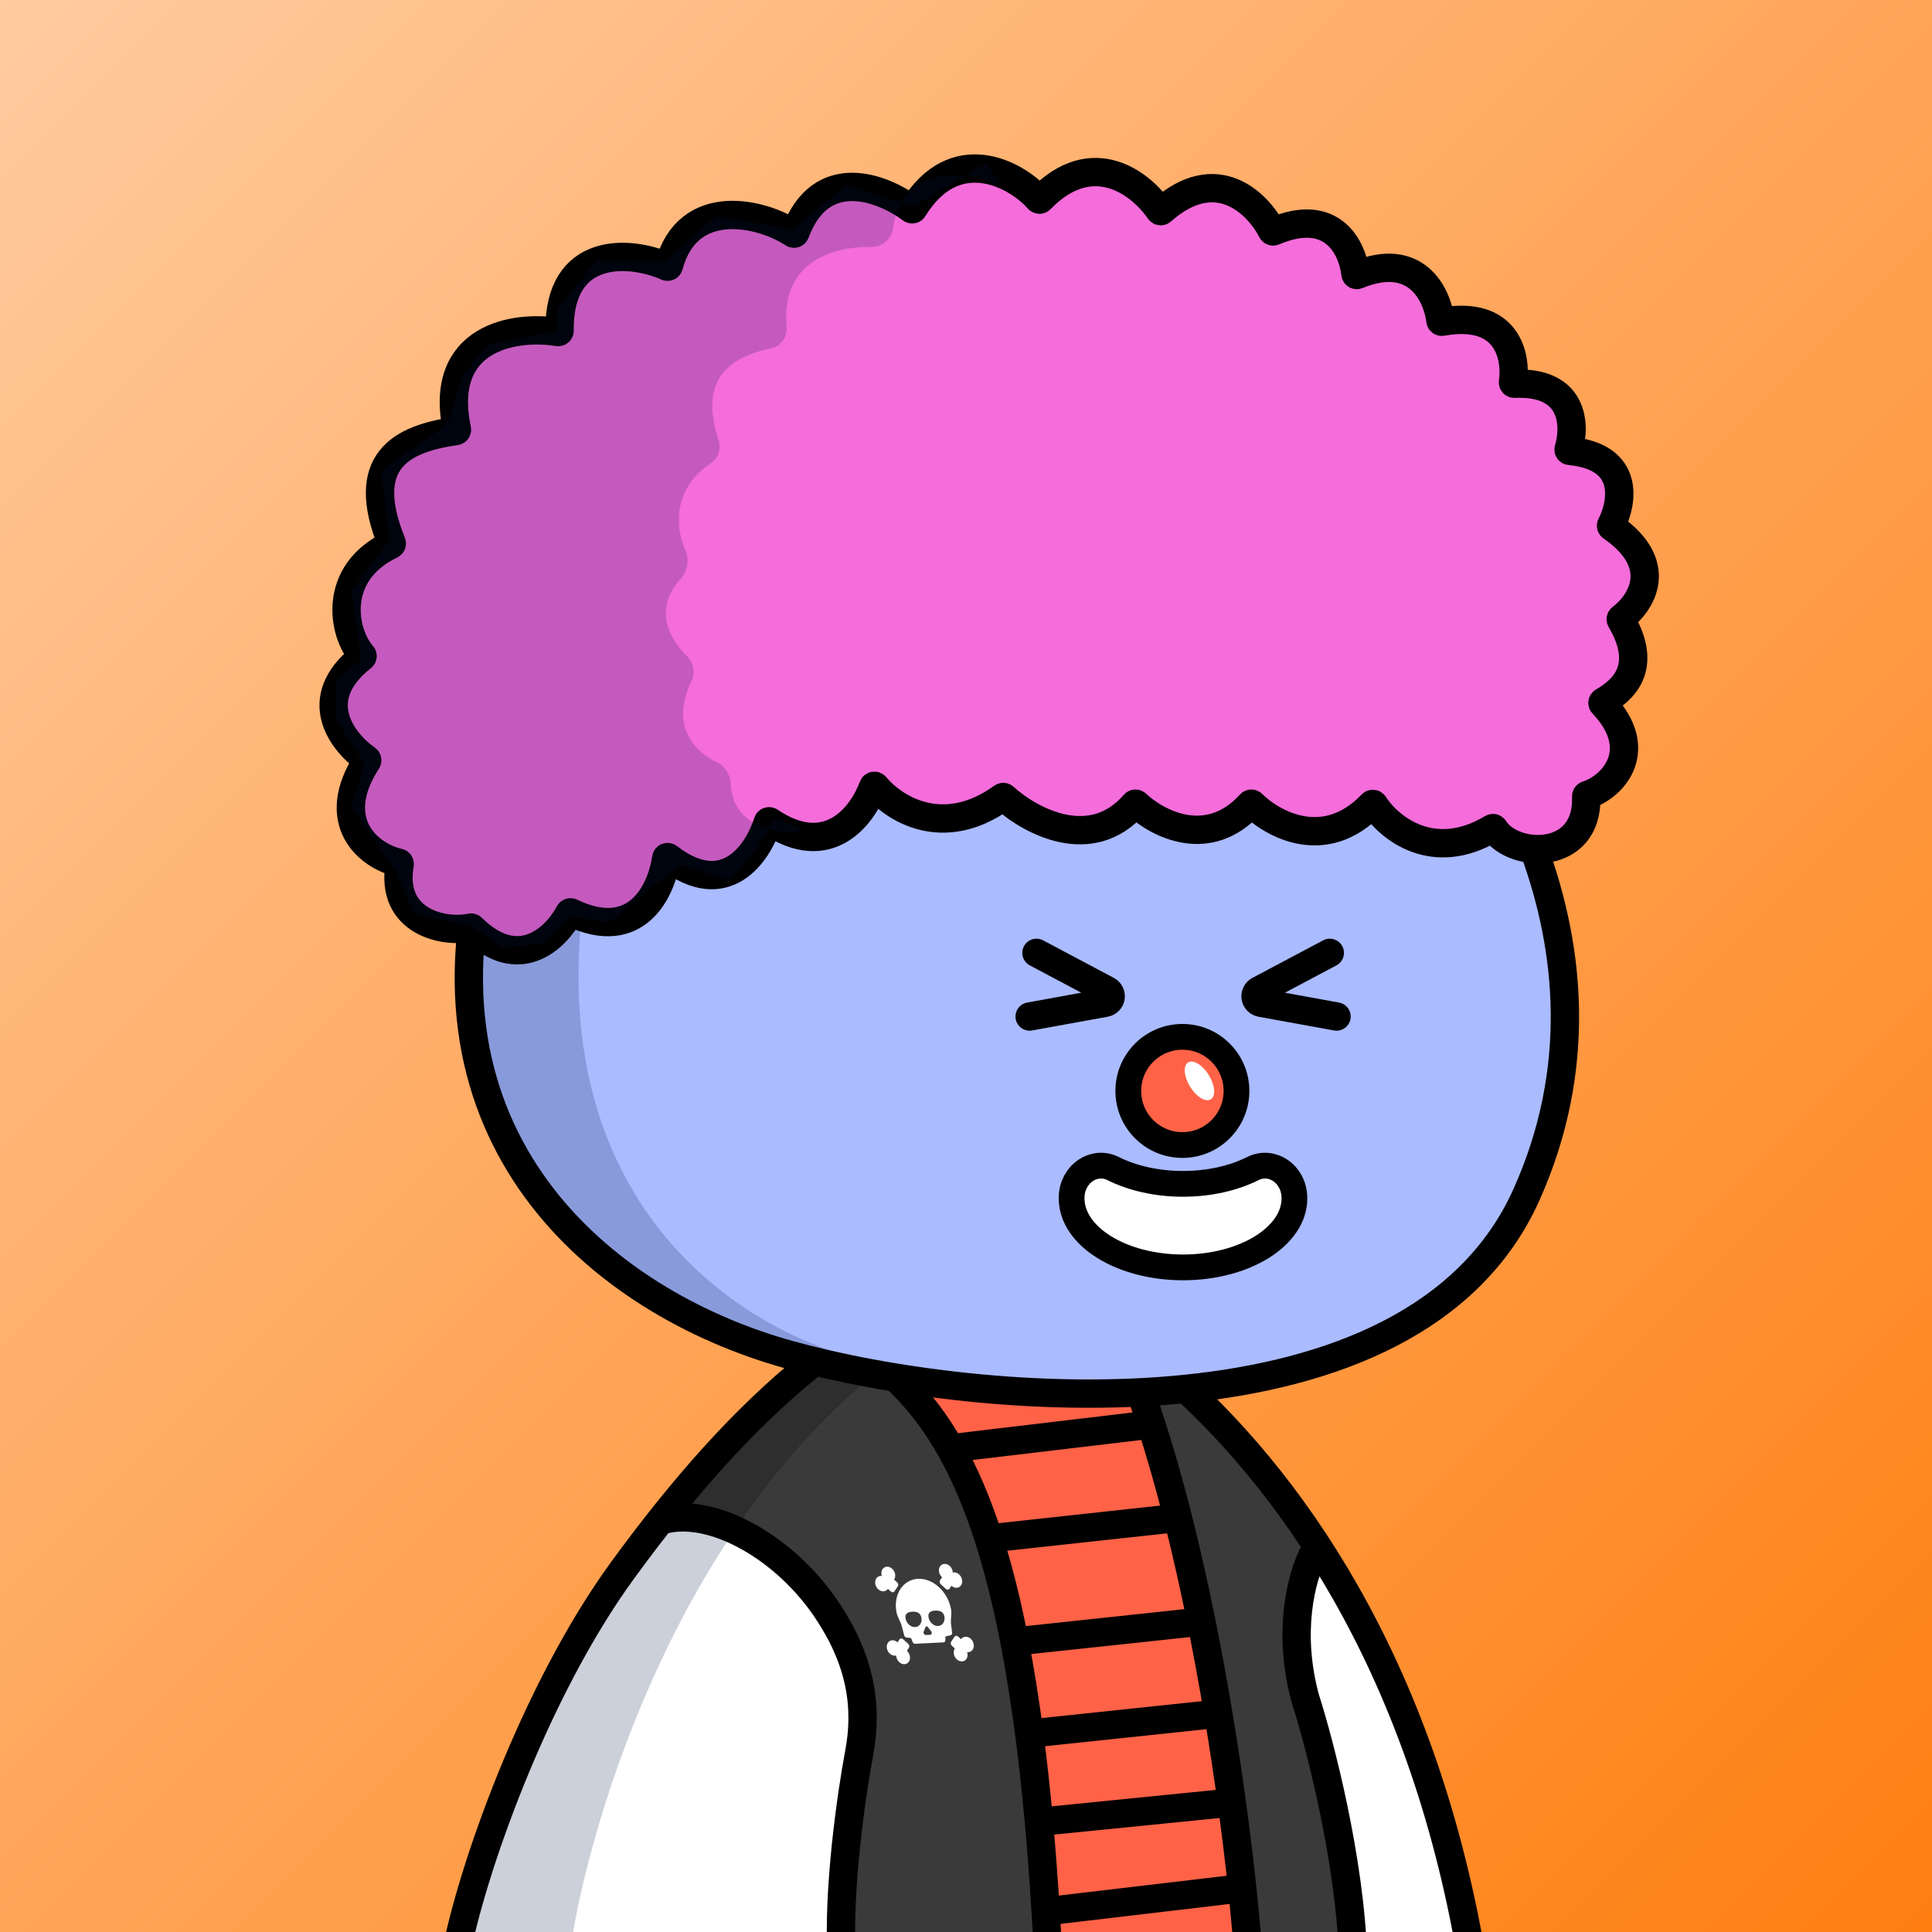 <svg
      xmlns="http://www.w3.org/2000/svg"
      preserveAspectRatio="xMidYMin meet"
      fill="none"
      viewBox="0 0 1500 1500"
    >
      <rect x="0" y="0" width="1500" height="1500" fill="#808080" stroke="none"/>
      <g>
      <path fill="url(#prefix__paint0_linear_53_30459)" d="M0 0h1500v1500H0z"/><defs><linearGradient id="prefix__paint0_linear_53_30459" x1="0" y1="0" x2="1500" y2="1500" gradientUnits="userSpaceOnUse">
<stop stop-color="#FFCB9F"/>
<stop offset="1" stop-color="#FF7F11"/>
</linearGradient></defs>
      <g clip-path="url(#clip0_496_948)">
<path d="M773 1011.5C543.4 1029.9 398.667 1353.5 355 1513H1138.5C1075.7 1127 868.667 1017.83 773 1011.5Z" fill="white"/>
<path d="M353.699 1511C350.414 1508.73 357.049 1471.27 409.87 1339.62C436.322 1273.7 476.209 1217.03 514 1173L524 1176.5L570.032 1188.5C488.342 1309.97 452.378 1448.83 443.159 1511H353.699Z" fill="#001647" fill-opacity="0.2"/>
<path d="M939.5 1511C927.5 1360.2 870.5 1116.5 841.5 1033.5H866.5L906.5 1137.5L947.5 1325.5L970 1511H939.5Z" fill="#001647" fill-opacity="0.2"/>
<path d="M805 1365L817 1517.5L971 1510.5L960 1428.5L932 1270.5L901 1137L877 1040L867 1029L828 1018C815.167 1015 787.1 1012.7 779.5 1011.5C771.9 1010.3 740.333 1005.83 725 1011.5L654.5 1045C674.5 1057 714.9 1081.6 716.5 1084C718.1 1086.4 756.833 1166.33 776 1206L805 1365Z" fill="#FF6247"/>
<path d="M656 1439.5L649.5 1511H809.5L806.5 1372.5L783.5 1254.5L753.5 1146L692.5 1064.5L657.5 1032.5C627.9 1044.1 554.833 1131.67 522 1174L610.5 1211.5L649.5 1251.5L670 1334.5L656 1439.5Z" fill="#3A3A3A"/>
<path d="M957.5 1385.5L974.5 1511H1050.5L1042 1448.5L1022 1352.5L1000.5 1266.5L1022 1206.5L936 1096L877.5 1048L916.5 1194L957.5 1385.5Z" fill="#3A3A3A"/>
<path d="M523.499 1182C523.499 1182 505.5 1187.8 513.141 1174C541.446 1122.86 587.126 1097.88 605.384 1082.33L674 1033.5L749.5 1019.5C673.999 1059.99 615.375 1121.26 570.5 1187.8H570.499L523.499 1182Z" fill="black" fill-opacity="0.2"/>
<path d="M353.5 1519.5C365.5 1454.33 414.5 1313.6 483.5 1219C530.101 1155.11 577.468 1101.29 629.141 1059.66C710.278 994.299 826.037 996.323 905.02 1064.27C1000.08 1146.05 1103.44 1290.29 1142.5 1519.5M1050.5 1519.5C1048.1 1443.9 1024.83 1354.33 1013.5 1319C999.5 1268 1009.7 1225.3 1020.5 1204.5M653.5 1519.5C650.3 1467.1 661.167 1392.33 667 1361.5C674 1324.5 668 1288.8 642 1250C609.5 1201.5 554.5 1171 517 1179.5M811.847 1484C812.631 1496.77 813.349 1509.94 814 1523.5M811.847 1484L964.471 1466M811.847 1484C810.341 1459.43 808.594 1436.3 806.617 1414.5M969.5 1523.5C968.476 1507.52 966.802 1488.03 964.471 1466M964.471 1466C962.326 1445.74 959.626 1423.32 956.362 1399.5M806.617 1414.5L956.362 1399.5M806.617 1414.5C804.398 1390.03 801.89 1367.24 799.11 1346M956.362 1399.5C953.348 1377.51 949.855 1354.31 945.877 1330.5M799.11 1346L945.877 1330.5M799.11 1346C795.695 1319.92 791.87 1296.17 787.664 1274.5M945.877 1330.5C941.963 1307.08 937.58 1283.06 932.722 1259M787.664 1274.5L932.722 1259M787.664 1274.5C781.729 1243.93 775.036 1217.5 767.671 1194.5M932.722 1259C927.26 1231.95 921.197 1204.85 914.528 1178.5M767.671 1194.5L914.528 1178.5M767.671 1194.5C758.702 1166.5 748.736 1143.59 737.926 1124.5M914.528 1178.5C908.183 1153.43 901.289 1129.04 893.84 1106M893.84 1106C887.615 1086.75 879.003 1058.95 872 1042M893.84 1106L737.926 1124.5M737.926 1124.5C714.675 1083.43 687.521 1060.02 658 1041.55" stroke="black" stroke-width="22" stroke-linecap="round"/>
<path d="M698.265 1257.79C698.91 1259.21 699.577 1260.67 700.046 1262.15C700.237 1262.75 701.353 1267.16 701.964 1269.58C702.088 1270.04 702.327 1270.45 702.653 1270.77C702.978 1271.08 703.375 1271.27 703.795 1271.33L706.726 1271.68C706.939 1271.71 707.141 1271.81 707.313 1271.96C707.485 1272.1 707.619 1272.3 707.701 1272.53L708.467 1274.68C708.801 1275.62 709.654 1276.26 710.501 1276.22L732.54 1275.14C733.373 1275.1 733.974 1274.41 733.985 1273.48L734.011 1271.22C734.015 1271.01 734.083 1270.8 734.203 1270.64C734.324 1270.48 734.489 1270.38 734.672 1270.34L738.029 1269.6C738.836 1269.42 739.329 1268.61 739.207 1267.66C738.889 1265.15 738.314 1260.59 738.284 1259.96C738.2 1258.48 738.321 1257.01 738.434 1255.57C738.596 1253.57 738.764 1251.5 738.38 1249.37C735.931 1235.8 724.429 1225.22 712.739 1225.79C701.048 1226.35 693.529 1237.86 695.978 1251.44C696.379 1253.67 697.337 1255.76 698.265 1257.79ZM720.871 1255.44C720.311 1251.58 723.184 1250.46 726.61 1250.45C730.036 1250.44 732.719 1251.54 733.279 1255.4C733.84 1259.26 731.521 1262.4 728.091 1262.41C724.66 1262.43 721.432 1259.3 720.871 1255.44L720.871 1255.44ZM720.237 1263.1L723.111 1266.7C723.234 1266.85 723.323 1267.03 723.371 1267.22C723.419 1267.41 723.424 1267.61 723.385 1267.81L723.201 1268.57C723.152 1268.76 723.052 1268.93 722.913 1269.05C722.774 1269.17 722.605 1269.23 722.43 1269.23L718.651 1269.42C718.457 1269.42 718.264 1269.37 718.09 1269.27C717.916 1269.17 717.766 1269.02 717.654 1268.84L717.203 1268.11C717.098 1267.95 717.031 1267.77 717.008 1267.57C716.986 1267.37 717.008 1267.18 717.074 1267L718.612 1263.18C718.881 1262.51 719.729 1262.47 720.237 1263.1L720.237 1263.1ZM707.923 1251.35C711.294 1251.04 714.516 1251.86 715.346 1255.71C716.175 1259.56 714.115 1262.94 710.746 1263.25C707.376 1263.57 703.969 1260.71 703.139 1256.86C702.31 1253.01 704.551 1251.67 707.923 1251.34L707.923 1251.35Z" fill="white"/>
<path d="M739.748 1220.9C739.68 1219.05 738.833 1217.12 737.321 1215.76C734.899 1213.58 731.594 1213.7 729.942 1216.03C728.208 1218.46 728.876 1222.33 731.396 1224.61L729.866 1226.88C729.255 1227.79 729.51 1229.2 730.436 1230.04L734.387 1233.6C735.31 1234.44 736.558 1234.38 737.17 1233.47L738.699 1231.19C741.22 1233.46 744.624 1233.27 746.237 1230.72C747.777 1228.29 747.067 1224.56 744.644 1222.37C743.144 1221 741.317 1220.53 739.748 1220.9Z" fill="white"/>
<path d="M689.345 1233.58L691.666 1235.67C692.59 1236.5 693.838 1236.44 694.449 1235.53L697.058 1231.65C697.67 1230.74 697.415 1229.33 696.489 1228.49L694.172 1226.4C695.837 1223.93 695.109 1220.06 692.535 1217.83C690.075 1215.71 686.791 1215.91 685.185 1218.28C684.185 1219.76 684.042 1221.74 684.639 1223.57C682.962 1223.35 681.34 1223.99 680.347 1225.48C678.752 1227.86 679.389 1231.6 681.774 1233.84C684.263 1236.18 687.68 1236.05 689.345 1233.58Z" fill="white"/>
<path d="M753.755 1272.43C751.261 1270.09 747.844 1270.22 746.179 1272.7L743.863 1270.61C742.94 1269.77 741.691 1269.83 741.081 1270.74L738.472 1274.62C737.861 1275.53 738.115 1276.95 739.041 1277.78L741.357 1279.86C739.692 1282.34 740.421 1286.21 742.994 1288.43C745.454 1290.56 748.738 1290.36 750.345 1287.99C751.345 1286.51 751.487 1284.53 750.891 1282.7C752.568 1282.92 754.19 1282.28 755.183 1280.79C756.777 1278.41 756.14 1274.67 753.755 1272.43Z" fill="white"/>
<path d="M695.773 1285.37C695.842 1287.22 696.689 1289.15 698.2 1290.51C700.622 1292.69 703.926 1292.57 705.579 1290.24C707.312 1287.81 706.645 1283.94 704.124 1281.66L705.654 1279.39C706.265 1278.48 706.01 1277.07 705.085 1276.23L701.133 1272.67C700.21 1271.83 698.961 1271.89 698.35 1272.8L696.821 1275.08C694.301 1272.81 690.896 1273 689.282 1275.55C687.74 1277.98 688.45 1281.71 690.869 1283.9C692.38 1285.27 694.204 1285.74 695.773 1285.37Z" fill="white"/>
</g>
<defs>
<clipPath id="clip0_496_948">
<rect width="1500" height="1500" fill="white"/>
</clipPath>
</defs>
      <g clip-path="url(#clip0_497_1194)">
<path d="M379.667 654.812C432.345 471.574 618.472 401.981 699.114 390.653C740.985 382.718 849.655 375.215 949.364 408.675C980 418.956 1049.88 457.388 1091.92 499.818C1144.47 552.856 1272.97 732.052 1185.05 927.725C1097.12 1123.4 758.414 1092.29 612.749 1051.82C464.472 1010.63 314.48 881.563 379.667 654.812Z" fill="#AABBFF"/>
<path d="M449.293 747.204C454.734 531.068 585.306 432.345 649.911 410C432.292 459.565 365.296 655.455 364 747.204C377.99 984.871 584.496 1053.43 681 1058C601.498 1044.46 443.853 963.339 449.293 747.204Z" fill="#001647" fill-opacity="0.2"/>
<path d="M379.667 654.812C432.345 471.574 618.472 401.981 699.114 390.653C740.985 382.718 849.655 375.215 949.364 408.675C980 418.956 1049.88 457.388 1091.92 499.818C1144.47 552.856 1272.97 732.052 1185.05 927.725C1097.12 1123.4 758.414 1092.29 612.749 1051.82C464.472 1010.63 314.48 881.563 379.667 654.812Z" stroke="black" stroke-width="22" stroke-linecap="round"/>
</g>
<defs>
    <clipPath id="prefix__clip0_299_662"><path fill="#fff" d="M0 0h1500v1500H0z"/></clipPath>
</defs>
      <g clip-path="url(#clip0_624_3562)">
<path d="M799.421 789.214L858.141 778.547C859.189 778.352 860.151 777.837 860.895 777.073C861.639 776.309 862.128 775.334 862.294 774.28C862.455 773.224 862.285 772.143 861.808 771.187C861.331 770.234 860.569 769.453 859.628 768.954L804.701 739.807" stroke="black" stroke-width="22" stroke-miterlimit="10" stroke-linecap="round"/>
<path d="M1037.67 789.214L979.001 778.547C977.951 778.355 976.987 777.841 976.243 777.076C975.499 776.312 975.011 775.335 974.847 774.28C974.687 773.227 974.854 772.149 975.327 771.194C975.804 770.237 976.569 769.453 977.514 768.954L1032.44 739.807" stroke="black" stroke-width="22" stroke-miterlimit="10" stroke-linecap="round"/>
<path d="M992 915.801C992 944.083 960.211 967 921 967C881.789 967 850 944.083 850 915.801C850.013 910.144 851.278 904.561 853.703 899.453C858.875 888.383 870.646 884.1 880.667 889.061C892.124 894.775 906.017 898.12 921.008 898.12C935.999 898.12 949.884 894.775 961.349 889.061C971.354 884.068 983.133 888.383 988.313 899.453C990.733 904.562 991.993 910.145 992 915.801Z" fill="white" stroke="black" stroke-width="22" stroke-miterlimit="10"/>
</g>
<defs>
<clipPath id="clip0_624_3562">
<rect width="1500" height="1500" fill="white"/>
</clipPath>
</defs>
      <g clip-path="url(#clip0_925_1401)">
<ellipse cx="932" cy="915.5" rx="131" ry="69.5" fill="#AABBFF"/>
<path d="M918 889C941.196 889 960 870.196 960 847C960 823.804 941.196 805 918 805C894.804 805 876 823.804 876 847C876 870.196 894.804 889 918 889Z" fill="#FF6247" stroke="black" stroke-width="20"/>
<path d="M1005 930.356C1005 959.98 966.25 984 918.494 984C870.738 984 832 959.973 832 930.356C832 929.977 832 929.591 832 929.212C832.625 911.226 849.556 899.938 864.2 907.269C879.044 914.691 897.95 919.139 918.469 919.139C938.988 919.139 957.906 914.691 972.75 907.262C987.394 899.938 1004.35 911.226 1004.95 929.212C1004.99 929.591 1005 929.97 1005 930.356Z" fill="white" stroke="black" stroke-width="20"/>
<ellipse cx="931.245" cy="839.196" rx="8.552" ry="16.819" transform="rotate(-31.564 931.245 839.196)" fill="white"/>
</g>
<defs>
<clipPath id="clip0_925_1401">
<rect width="1500" height="1500" fill="white"/>
</clipPath>
</defs>
      <g clip-path="url(#clip0_797_1935)">
<path d="M778.32 618.992C732.316 652.118 694.23 627.98 679.668 610.456C679.157 609.841 678.159 610.009 677.884 610.761C669.528 633.659 642.971 668.377 597.671 637.802C597.105 637.42 596.305 637.664 596.101 638.316C588.493 662.622 563.234 699.839 518.947 665.637C518.326 665.158 517.378 665.497 517.267 666.274C513.621 691.674 494.316 732.913 443.408 708.441C442.916 708.205 442.306 708.379 442.049 708.86C431.681 728.28 402.873 756.444 366.411 720.409C366.162 720.163 365.804 720.049 365.462 720.128C345.832 724.651 302.407 716.493 310.32 670.989C310.414 670.452 310.08 669.914 309.548 669.792C285.64 664.323 254.684 637.693 284.948 590.845C285.245 590.386 285.146 589.761 284.698 589.447C265.719 576.144 239.77 542.719 281.101 510.198C281.568 509.831 281.652 509.135 281.258 508.691C265.973 491.441 257.362 445.131 303.621 422.916C304.102 422.685 304.331 422.088 304.13 421.593C278.525 358.362 310.831 340.761 353.923 334.65C354.5 334.568 354.887 333.983 354.767 333.412C339.785 262.041 399.108 252.25 433.313 257.799C433.935 257.9 434.485 257.378 434.477 256.747C433.614 190.873 488.629 193.994 517.914 207.007C518.486 207.262 519.149 206.909 519.311 206.303C534.019 151.325 591.46 165.03 615.936 181.277C616.484 181.641 617.229 181.359 617.459 180.742C637.478 127.018 685.224 145.62 707.619 162.333C708.097 162.69 708.783 162.528 709.096 162.019C741.06 110.016 788.168 134.291 806.283 154.678C806.677 155.121 807.373 155.109 807.786 154.684C848.463 112.933 885.946 142.547 900.357 163.546C900.704 164.051 901.43 164.109 901.888 163.702C944.488 125.847 976.412 157.642 987.575 179.166C987.82 179.638 988.404 179.823 988.894 179.614C1034.73 160.09 1050.15 192.591 1052.37 212.628C1052.44 213.306 1053.18 213.711 1053.81 213.451C1099.59 194.592 1115.79 228.48 1118.38 248.933C1118.45 249.513 1119.02 249.901 1119.59 249.798C1170.35 240.711 1177.53 276.49 1174.69 296.774C1174.6 297.409 1175.14 297.963 1175.78 297.935C1222.29 295.882 1223.42 330.149 1217.87 348.801C1217.69 349.419 1218.15 350.052 1218.79 350.113C1265.88 354.579 1260.1 389.775 1250.91 407.714C1250.68 408.168 1250.84 408.73 1251.26 409.021C1293.6 438.395 1274.36 468.139 1258.73 479.96C1258.31 480.273 1258.22 480.859 1258.48 481.306C1281.04 519.674 1258.36 536.792 1244.61 544.854C1244.05 545.185 1243.96 545.975 1244.42 546.449C1277.86 581.608 1253.39 610.387 1232.24 617.268C1231.8 617.41 1231.52 617.843 1231.53 618.302C1233.35 668.841 1174.73 666.767 1160.03 643.385C1159.73 642.906 1159.08 642.756 1158.6 643.047C1113.14 670.393 1078.93 643.457 1066.69 624.601C1066.33 624.046 1065.54 623.996 1065.08 624.475C1029.07 662.135 988.776 640.543 972.247 624.25C971.834 623.842 971.159 623.886 970.769 624.316C938.22 660.212 898.794 639.713 882.265 624.229C881.842 623.832 881.169 623.893 880.789 624.331C847.162 663.14 799.805 637.39 779.595 619.045C779.241 618.723 778.708 618.713 778.32 618.992Z" fill="#F56CDB"/>
<path d="M778.32 618.992C732.316 652.118 694.23 627.98 679.668 610.456C679.157 609.841 678.159 610.009 677.884 610.761C669.528 633.659 642.971 668.377 597.671 637.802C597.105 637.42 596.305 637.664 596.101 638.316C588.493 662.622 563.234 699.839 518.947 665.637C518.326 665.158 517.378 665.497 517.267 666.274C513.621 691.674 494.316 732.913 443.408 708.441C442.916 708.205 442.306 708.379 442.049 708.86C431.681 728.28 402.873 756.444 366.411 720.409C366.162 720.163 365.804 720.049 365.462 720.128C345.832 724.651 302.407 716.493 310.32 670.989C310.414 670.452 310.08 669.914 309.548 669.792C285.64 664.323 254.684 637.693 284.948 590.845C285.245 590.386 285.146 589.761 284.698 589.447C265.719 576.144 239.77 542.719 281.101 510.198C281.568 509.831 281.652 509.135 281.258 508.691C265.973 491.441 257.362 445.131 303.621 422.916C304.102 422.685 304.331 422.088 304.13 421.593C278.525 358.362 310.831 340.761 353.923 334.65C354.5 334.568 354.887 333.983 354.767 333.412C339.785 262.041 399.108 252.25 433.313 257.799C433.935 257.9 434.485 257.378 434.477 256.747C433.614 190.873 488.629 193.994 517.914 207.007C518.486 207.262 519.149 206.909 519.311 206.303C534.019 151.325 591.46 165.03 615.936 181.277C616.484 181.641 617.229 181.359 617.459 180.742C637.478 127.018 685.224 145.62 707.619 162.333C708.097 162.69 708.783 162.528 709.096 162.019C741.06 110.016 788.168 134.291 806.283 154.678C806.677 155.121 807.373 155.109 807.786 154.684C848.463 112.933 885.946 142.547 900.357 163.546C900.704 164.051 901.43 164.109 901.888 163.702C944.488 125.847 976.412 157.642 987.575 179.166C987.82 179.638 988.404 179.823 988.894 179.614C1034.73 160.09 1050.15 192.591 1052.37 212.628C1052.44 213.306 1053.18 213.711 1053.81 213.451C1099.59 194.592 1115.79 228.48 1118.38 248.933C1118.45 249.513 1119.02 249.901 1119.59 249.798C1170.35 240.711 1177.53 276.49 1174.69 296.774C1174.6 297.409 1175.14 297.963 1175.78 297.935C1222.29 295.882 1223.42 330.149 1217.87 348.801C1217.69 349.419 1218.15 350.052 1218.79 350.113C1265.88 354.579 1260.1 389.775 1250.91 407.714C1250.68 408.168 1250.84 408.73 1251.26 409.021C1293.6 438.395 1274.36 468.139 1258.73 479.96C1258.31 480.273 1258.22 480.859 1258.48 481.306C1281.04 519.674 1258.36 536.792 1244.61 544.854C1244.05 545.185 1243.96 545.975 1244.42 546.449C1277.86 581.608 1253.39 610.387 1232.24 617.268C1231.8 617.41 1231.52 617.843 1231.53 618.302C1233.35 668.841 1174.73 666.767 1160.03 643.385C1159.73 642.906 1159.08 642.756 1158.6 643.047C1113.14 670.393 1078.93 643.457 1066.69 624.601C1066.33 624.046 1065.54 623.996 1065.08 624.475C1029.07 662.135 988.776 640.543 972.247 624.25C971.834 623.842 971.159 623.886 970.769 624.316C938.22 660.212 898.794 639.713 882.265 624.229C881.842 623.832 881.169 623.893 880.789 624.331C847.162 663.14 799.805 637.39 779.595 619.045C779.241 618.723 778.708 618.713 778.32 618.992Z" stroke="black" stroke-width="22" stroke-linecap="round"/>
<path d="M620.986 645.219C614.221 646.292 605.377 646.031 596.827 643.677L586.5 660L566.932 682.993C566.67 683.3 566.25 683.42 565.865 683.297L529.483 671.655C529.179 671.557 528.848 671.611 528.59 671.798L512.5 683.5L473.344 715.717C473.125 715.897 472.84 715.976 472.56 715.934L443.499 711.575C443.185 711.528 442.868 711.632 442.643 711.857L422.254 732.246C422.09 732.41 421.874 732.512 421.643 732.535L391.352 735.466C391.124 735.488 390.896 735.431 390.705 735.305L366.157 719.103C366.053 719.035 365.938 718.987 365.817 718.96L322.49 709.606C322.182 709.539 321.923 709.331 321.792 709.044L306.037 674.581C306.012 674.527 305.983 674.475 305.949 674.427L273.273 627.393C273.1 627.145 273.05 626.831 273.135 626.541L282.871 593.44C282.953 593.161 282.909 592.859 282.751 592.615L261.16 559.248C261.056 559.086 261 558.897 261 558.705V528.473C261 528.174 261.134 527.89 261.366 527.7L280.066 512.356C280.336 512.135 280.47 511.789 280.422 511.444L273.057 458.908C273.021 458.646 273.088 458.382 273.246 458.17L302.261 419.321C302.414 419.115 302.483 418.858 302.452 418.603L296.073 365.603C296.028 365.232 296.193 364.868 296.501 364.658L336.932 337.047C336.977 337.016 337.02 336.981 337.06 336.943L348.81 325.682C348.934 325.563 349.026 325.413 349.076 325.248L359.436 290.713C359.478 290.573 359.551 290.443 359.648 290.334L380.275 267.252C380.421 267.089 380.617 266.978 380.832 266.936L431.689 257.156C432.16 257.065 432.5 256.653 432.5 256.174V240.36C432.5 240.127 432.581 239.902 432.729 239.723L463.2 202.863C463.39 202.633 463.673 202.5 463.971 202.5H516.621C516.865 202.5 517.101 202.411 517.284 202.248L556.133 167.825C556.365 167.62 556.678 167.533 556.981 167.591L614.54 178.413C614.831 178.468 615.132 178.391 615.361 178.202L656.586 144.178C656.844 143.965 657.193 143.895 657.514 143.993L700.071 156.972C710.689 138.773 730.764 134.451 749.613 136.447L764.693 127.48C765.147 127.21 765.732 127.34 766.03 127.775L774.989 140.892C775.559 141.727 774.664 142.818 773.726 142.443C766.631 139.602 758.25 137.361 749.613 136.447L710.38 159.774C710.138 159.918 709.846 159.953 709.577 159.871L700.071 156.972C696.874 162.451 694.534 169.189 693.343 177.391C692.167 185.491 684.959 191.879 676.775 191.729C645.377 191.153 606.18 204.072 610.724 253.904C611.417 261.498 606.443 268.723 598.986 270.318C565.254 277.532 542.435 294.978 558.009 342.104C560.214 348.779 557.262 356.127 551.416 360.031C523.521 378.656 523.528 407.868 531.92 426.637C535.118 433.79 534.243 443.005 528.95 448.782C507.316 472.397 518.942 495.408 533.299 509.37C538.474 514.403 540.031 522.447 536.842 528.923C520.715 561.668 537.504 582.722 556.295 591.666C562.735 594.731 567.121 601.466 567.364 608.594C568.067 629.222 582.006 639.595 596.827 643.677L601.55 636.212C601.81 635.801 602.329 635.636 602.778 635.823L621.148 643.451C622.041 643.822 621.942 645.067 620.986 645.219Z" fill="#001647" fill-opacity="0.2"/>
</g>
<defs>
<clipPath id="clip0_797_1935">
<rect width="1500" height="1500" fill="white"/>
</clipPath>
</defs>
      
    </g>
    </svg>